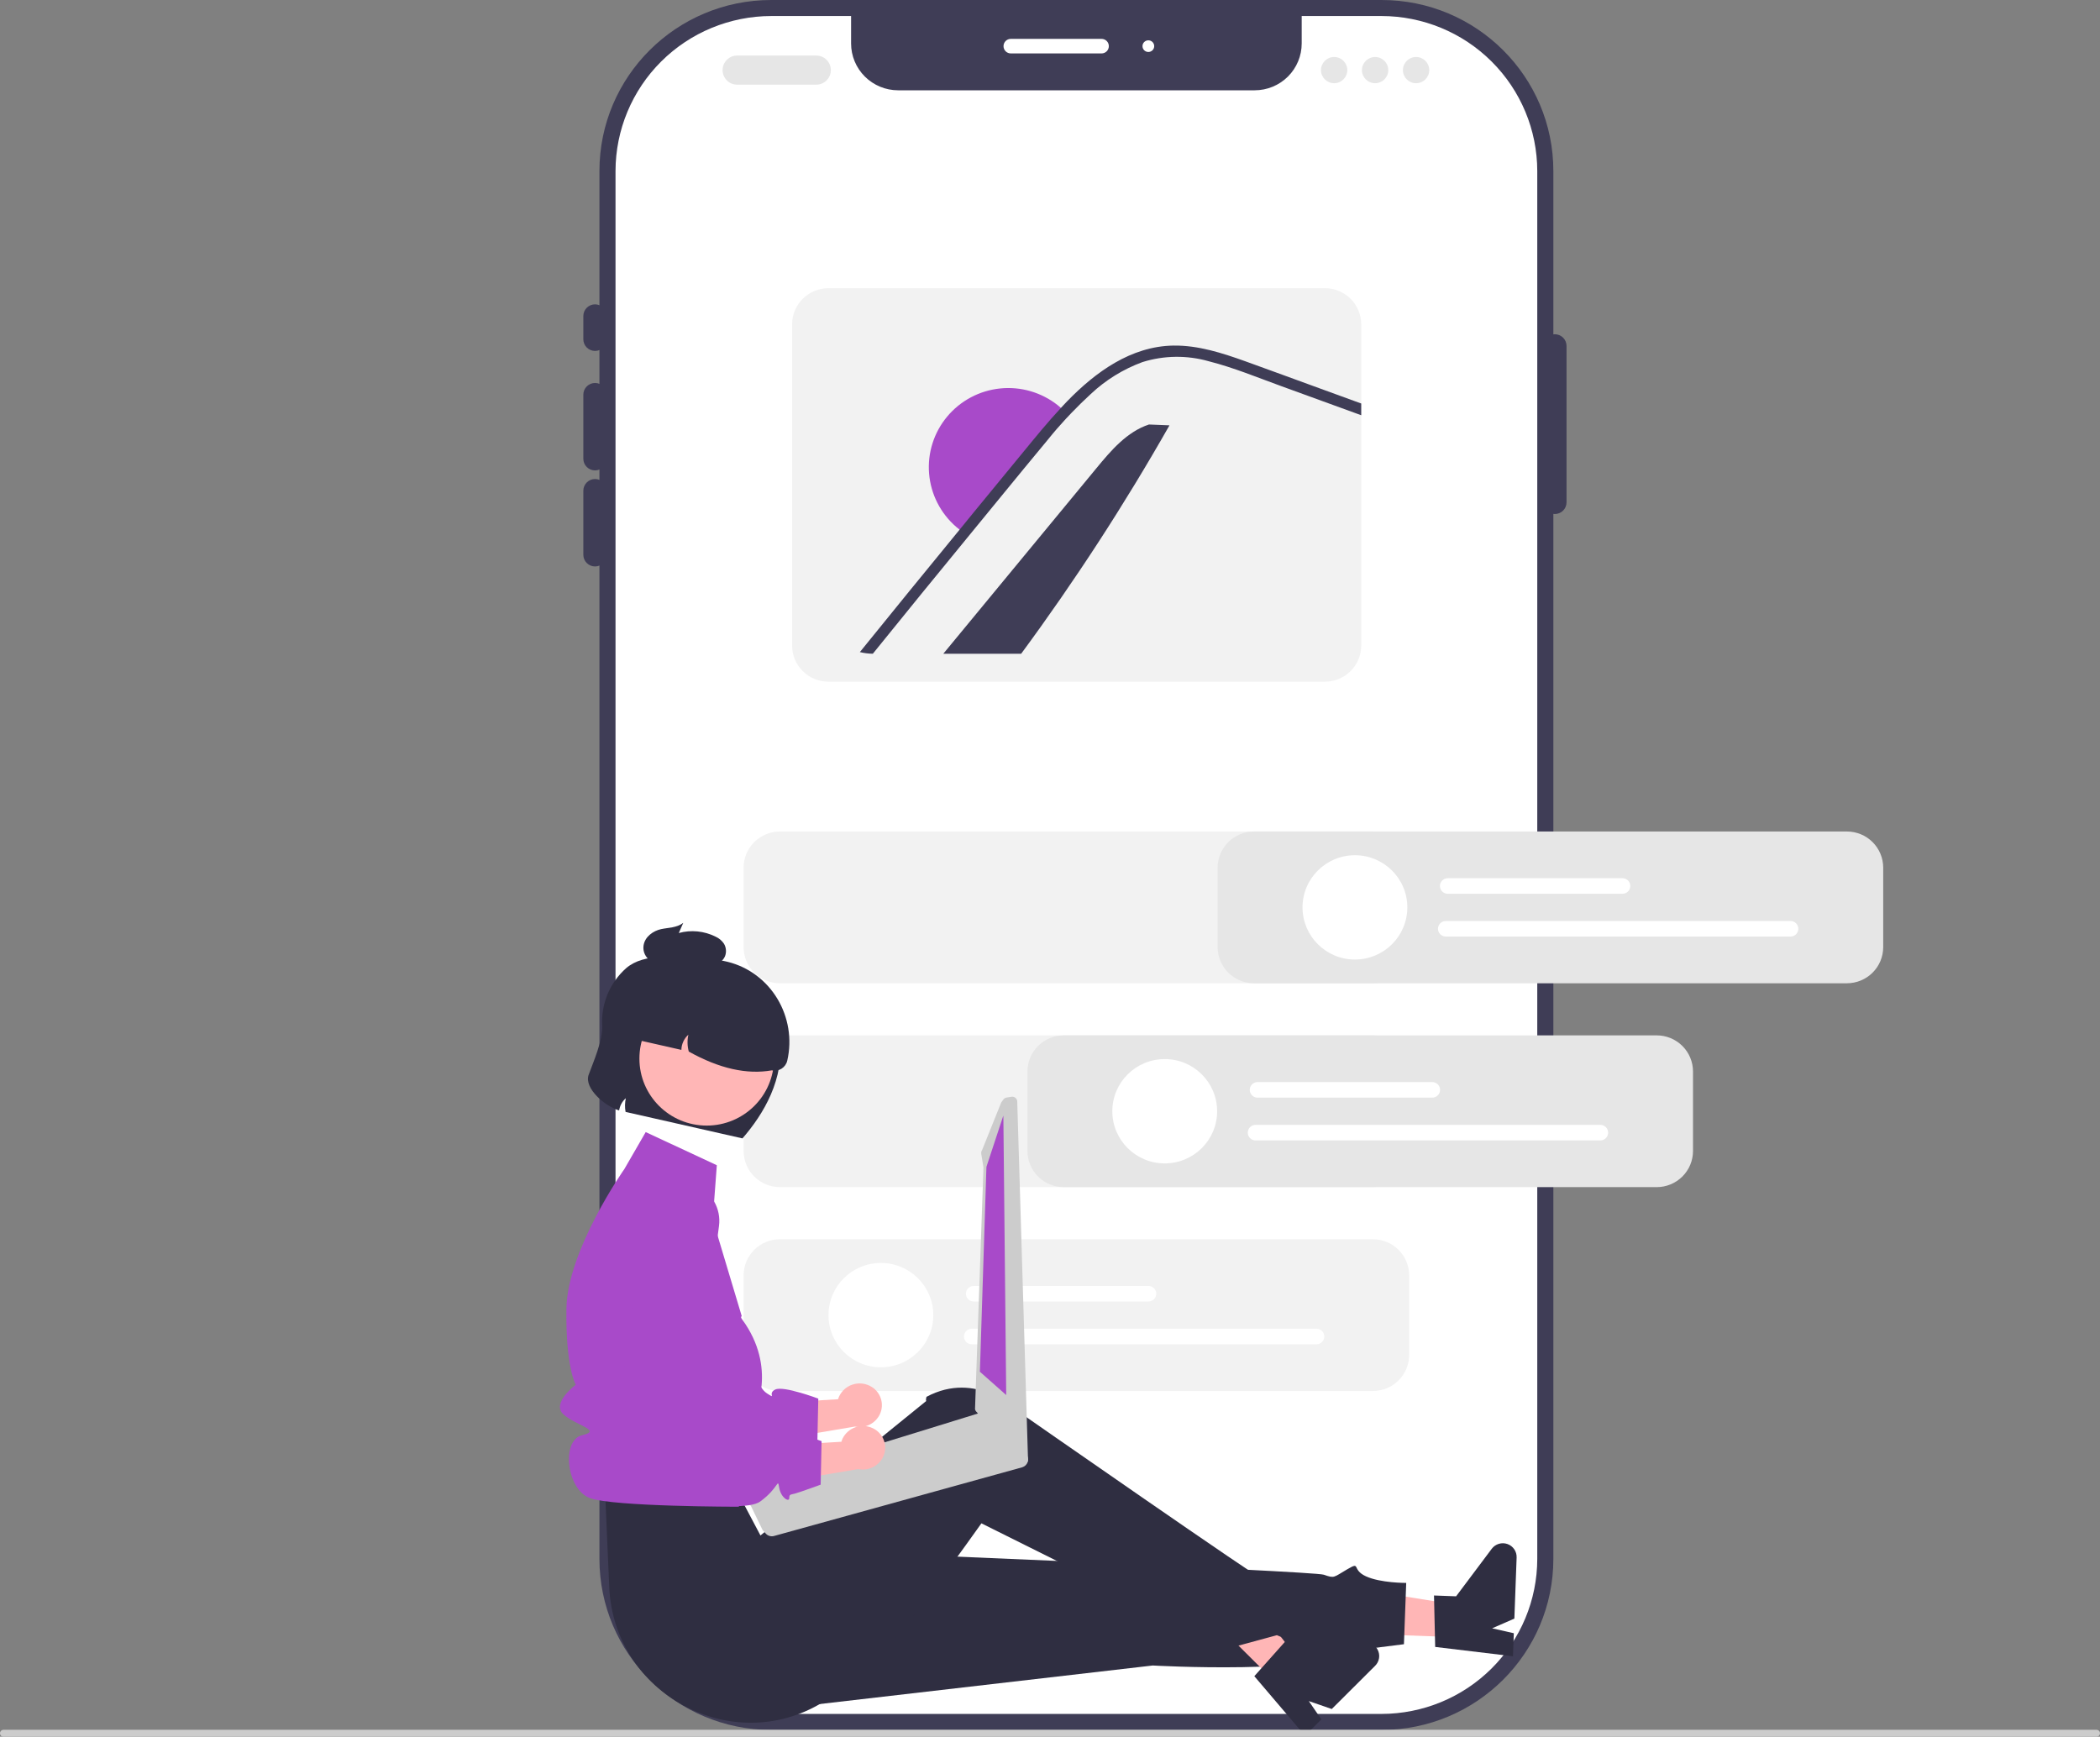 <svg width="133" height="110" viewBox="0 0 133 110" fill="none" xmlns="http://www.w3.org/2000/svg">
<rect x="0" y="0" width="133" height="110" fill="#808080" stroke="none"/>
<g clip-path="url(#clip0_333_2085)">
<path d="M87.495 0H48.847C42.837 0 37.964 4.85 37.964 10.833V98.737C37.964 104.72 42.837 109.57 48.847 109.57H87.495C93.506 109.57 98.379 104.72 98.379 98.737V10.833C98.379 4.85 93.506 0 87.495 0Z" fill="#3F3D56"/>
<path d="M97.36 10.834V98.737C97.357 101.341 96.317 103.836 94.467 105.677C92.618 107.518 90.111 108.553 87.495 108.556H48.848C46.233 108.553 43.725 107.518 41.876 105.677C40.027 103.836 38.986 101.341 38.983 98.737V10.834C38.986 8.231 40.027 5.735 41.876 3.894C43.725 2.053 46.233 1.018 48.848 1.015H53.902V2.753C53.902 3.539 54.216 4.294 54.775 4.85C55.334 5.406 56.092 5.719 56.882 5.719H79.461C80.252 5.719 81.01 5.406 81.569 4.85C82.127 4.294 82.441 3.539 82.441 2.753V1.015H87.495C90.111 1.018 92.618 2.053 94.467 3.894C96.317 5.735 97.357 8.231 97.36 10.834Z" fill="white"/>
<path d="M37.686 22.228C37.49 22.227 37.301 22.15 37.162 22.011C37.023 21.873 36.945 21.685 36.945 21.49V20.014C36.945 19.818 37.023 19.631 37.162 19.492C37.301 19.354 37.489 19.276 37.686 19.276C37.883 19.276 38.071 19.354 38.21 19.492C38.349 19.631 38.427 19.818 38.427 20.014V21.49C38.427 21.685 38.349 21.873 38.21 22.011C38.071 22.15 37.883 22.227 37.686 22.228Z" fill="#3F3D56"/>
<path d="M37.686 29.794C37.49 29.794 37.301 29.716 37.162 29.578C37.023 29.44 36.945 29.252 36.945 29.057V24.995C36.945 24.799 37.023 24.611 37.162 24.473C37.301 24.334 37.489 24.257 37.686 24.257C37.883 24.257 38.071 24.334 38.21 24.473C38.349 24.611 38.427 24.799 38.427 24.995V29.057C38.427 29.252 38.349 29.44 38.21 29.578C38.071 29.716 37.883 29.794 37.686 29.794Z" fill="#3F3D56"/>
<path d="M37.686 35.878C37.49 35.878 37.301 35.8 37.162 35.661C37.023 35.523 36.945 35.336 36.945 35.14V31.078C36.945 30.882 37.023 30.694 37.162 30.556C37.301 30.418 37.489 30.34 37.686 30.34C37.883 30.34 38.071 30.418 38.21 30.556C38.349 30.694 38.427 30.882 38.427 31.078V35.14C38.427 35.336 38.349 35.523 38.21 35.661C38.071 35.8 37.883 35.878 37.686 35.878Z" fill="#3F3D56"/>
<path d="M98.472 32.557C98.275 32.557 98.087 32.48 97.948 32.341C97.809 32.203 97.731 32.015 97.731 31.82V21.908C97.731 21.712 97.809 21.524 97.948 21.386C98.087 21.248 98.275 21.17 98.472 21.17C98.668 21.17 98.857 21.248 98.996 21.386C99.135 21.524 99.213 21.712 99.213 21.908V31.82C99.213 32.015 99.135 32.203 98.996 32.341C98.857 32.48 98.668 32.557 98.472 32.557Z" fill="#3F3D56"/>
<path d="M69.764 3.384H64.019C63.896 3.384 63.778 3.336 63.691 3.249C63.605 3.163 63.556 3.045 63.556 2.923C63.556 2.801 63.605 2.683 63.691 2.597C63.778 2.51 63.896 2.462 64.019 2.462H69.764C69.887 2.462 70.005 2.51 70.092 2.597C70.178 2.683 70.227 2.801 70.227 2.923C70.227 3.045 70.178 3.163 70.092 3.249C70.005 3.336 69.887 3.384 69.764 3.384Z" fill="white"/>
<path d="M72.729 3.292C72.934 3.292 73.1 3.127 73.1 2.923C73.1 2.719 72.934 2.554 72.729 2.554C72.524 2.554 72.358 2.719 72.358 2.923C72.358 3.127 72.524 3.292 72.729 3.292Z" fill="white"/>
<path d="M51.694 5.363H46.69C46.444 5.363 46.209 5.266 46.035 5.093C45.861 4.92 45.764 4.685 45.764 4.441C45.764 4.196 45.861 3.961 46.035 3.788C46.209 3.615 46.444 3.518 46.69 3.518H51.694C51.94 3.518 52.175 3.615 52.349 3.788C52.523 3.961 52.621 4.196 52.621 4.441C52.621 4.685 52.523 4.92 52.349 5.093C52.175 5.266 51.94 5.363 51.694 5.363Z" fill="#E6E6E6"/>
<path d="M84.496 5.271C84.956 5.271 85.329 4.899 85.329 4.441C85.329 3.982 84.956 3.61 84.496 3.61C84.035 3.61 83.662 3.982 83.662 4.441C83.662 4.899 84.035 5.271 84.496 5.271Z" fill="#E6E6E6"/>
<path d="M87.09 5.271C87.551 5.271 87.924 4.899 87.924 4.441C87.924 3.982 87.551 3.61 87.09 3.61C86.63 3.61 86.256 3.982 86.256 4.441C86.256 4.899 86.63 5.271 87.09 5.271Z" fill="#E6E6E6"/>
<path d="M89.685 5.271C90.146 5.271 90.519 4.899 90.519 4.441C90.519 3.982 90.146 3.61 89.685 3.61C89.224 3.61 88.851 3.982 88.851 4.441C88.851 4.899 89.224 5.271 89.685 5.271Z" fill="#E6E6E6"/>
<path d="M83.913 18.254H52.464C51.854 18.255 51.27 18.496 50.84 18.925C50.409 19.353 50.166 19.935 50.166 20.541V40.889C50.166 41.495 50.409 42.077 50.84 42.506C51.27 42.934 51.854 43.176 52.464 43.176H83.913C84.522 43.176 85.106 42.935 85.537 42.506C85.968 42.077 86.21 41.496 86.211 40.889V20.541C86.21 19.935 85.968 19.353 85.537 18.924C85.106 18.495 84.522 18.254 83.913 18.254Z" fill="#F2F2F2"/>
<path d="M74.067 26.94C71.225 31.942 68.089 36.772 64.674 41.406H59.743C62.973 37.489 66.206 33.572 69.441 29.654C70.369 28.527 71.376 27.345 72.768 26.887L74.067 26.94Z" fill="#3F3D56"/>
<path d="M67.513 26.138C66.998 26.672 66.505 27.227 66.041 27.803C65.02 29.028 64.013 30.263 63.002 31.495C62.372 32.261 61.743 33.027 61.12 33.794C60.923 33.667 60.735 33.526 60.559 33.371C59.565 32.512 58.949 31.3 58.842 29.994C58.735 28.689 59.146 27.393 59.987 26.386C60.828 25.378 62.032 24.738 63.342 24.604C64.651 24.469 65.961 24.85 66.991 25.666C67.177 25.81 67.351 25.968 67.513 26.138Z" fill="#A84AC9"/>
<path d="M86.211 25.557V26.3L85.877 26.178L81.183 24.47C79.654 23.915 78.129 23.28 76.55 22.88C75.176 22.489 73.717 22.508 72.354 22.934C71.139 23.381 70.027 24.068 69.085 24.953C68.668 25.337 68.264 25.73 67.873 26.138C67.745 26.272 67.617 26.407 67.491 26.542C67.113 26.951 66.748 27.37 66.401 27.803C65.38 29.028 64.372 30.264 63.362 31.494C62.732 32.262 62.102 33.027 61.479 33.793C59.4 36.325 57.333 38.863 55.279 41.406C55.002 41.403 54.726 41.368 54.458 41.302C56.553 38.711 58.659 36.126 60.775 33.547C60.823 33.489 60.871 33.429 60.92 33.37C61.168 33.062 61.422 32.752 61.674 32.444C62.728 31.159 63.783 29.874 64.839 28.591C65.606 27.658 66.368 26.721 67.195 25.835C67.245 25.778 67.297 25.723 67.35 25.666C67.43 25.581 67.51 25.498 67.591 25.411C69.387 23.564 71.628 21.932 74.311 21.888C75.89 21.864 77.415 22.362 78.883 22.887C80.464 23.457 82.039 24.037 83.618 24.612L86.211 25.557Z" fill="#3F3D56"/>
<path d="M86.95 88.102H49.393C48.784 88.102 48.2 87.861 47.769 87.432C47.338 87.003 47.096 86.422 47.095 85.815V80.777C47.096 80.171 47.338 79.589 47.769 79.16C48.2 78.732 48.784 78.491 49.393 78.49H86.95C87.559 78.491 88.143 78.732 88.574 79.16C89.005 79.589 89.247 80.171 89.248 80.777V85.815C89.247 86.422 89.005 87.003 88.574 87.432C88.143 87.861 87.559 88.102 86.95 88.102Z" fill="#F2F2F2"/>
<path d="M86.95 62.278H49.393C48.784 62.277 48.2 62.036 47.769 61.607C47.338 61.178 47.096 60.597 47.095 59.99V54.952C47.096 54.346 47.338 53.765 47.769 53.336C48.2 52.907 48.784 52.666 49.393 52.665H86.95C87.559 52.666 88.143 52.907 88.574 53.336C89.005 53.765 89.247 54.346 89.248 54.952V59.99C89.247 60.597 89.005 61.178 88.574 61.607C88.143 62.036 87.559 62.277 86.95 62.278Z" fill="#F2F2F2"/>
<path d="M86.95 75.19H49.393C48.784 75.189 48.2 74.948 47.769 74.519C47.338 74.091 47.096 73.509 47.095 72.903V67.865C47.096 67.258 47.338 66.677 47.769 66.248C48.2 65.819 48.784 65.578 49.393 65.578H86.95C87.559 65.578 88.143 65.819 88.574 66.248C89.005 66.677 89.247 67.258 89.248 67.865V72.903C89.247 73.509 89.005 74.091 88.574 74.519C88.143 74.948 87.559 75.189 86.95 75.19Z" fill="#F2F2F2"/>
<path d="M72.735 82.434H61.669C61.538 82.434 61.412 82.382 61.319 82.29C61.226 82.197 61.174 82.072 61.174 81.941C61.174 81.81 61.226 81.685 61.319 81.593C61.412 81.5 61.538 81.448 61.669 81.448H72.735C72.866 81.448 72.992 81.5 73.085 81.593C73.178 81.685 73.23 81.81 73.23 81.941C73.23 82.072 73.178 82.197 73.085 82.29C72.992 82.382 72.866 82.434 72.735 82.434Z" fill="white"/>
<path d="M83.377 85.144H61.545C61.413 85.144 61.288 85.092 61.195 84.999C61.102 84.907 61.05 84.782 61.05 84.651C61.05 84.52 61.102 84.395 61.195 84.303C61.288 84.21 61.413 84.158 61.545 84.158H83.377C83.509 84.158 83.635 84.21 83.728 84.303C83.82 84.395 83.873 84.52 83.873 84.651C83.873 84.782 83.82 84.907 83.728 84.999C83.635 85.092 83.509 85.144 83.377 85.144Z" fill="white"/>
<path d="M55.79 86.6C57.623 86.6 59.109 85.121 59.109 83.296C59.109 81.472 57.623 79.992 55.79 79.992C53.957 79.992 52.471 81.472 52.471 83.296C52.471 85.121 53.957 86.6 55.79 86.6Z" fill="white"/>
<path d="M55.05 87.758C54.712 87.601 54.325 87.581 53.971 87.703C53.618 87.826 53.327 88.08 53.16 88.413C53.127 88.481 53.099 88.552 53.078 88.624L48.08 88.922L47.339 91.499L54.142 90.355C54.451 90.419 54.773 90.38 55.058 90.243C55.342 90.106 55.573 89.879 55.715 89.597C55.794 89.437 55.84 89.262 55.851 89.083C55.862 88.904 55.837 88.725 55.779 88.556C55.72 88.387 55.629 88.231 55.51 88.097C55.391 87.962 55.246 87.853 55.084 87.775C55.073 87.769 55.062 87.764 55.05 87.758Z" fill="#FFB6B6"/>
<path d="M44.018 75.045C43.689 74.911 43.334 74.849 42.979 74.864C42.623 74.878 42.275 74.969 41.958 75.129C41.64 75.289 41.361 75.516 41.14 75.793C40.918 76.07 40.759 76.392 40.674 76.736L39.3 82.259L39.558 91.922C39.558 91.922 46.731 93.292 47.935 92.411C49.139 91.53 49.026 90.875 49.139 91.53C49.252 92.186 49.769 92.461 49.776 92.2C49.783 91.939 49.841 91.984 50.141 91.906C50.441 91.827 51.766 91.341 51.766 91.341L51.825 88.586C51.825 88.586 49.636 87.76 49.105 88.007C48.574 88.253 49.218 88.662 48.574 88.253C47.929 87.844 47.859 86.553 47.749 87.716C47.639 88.88 47.316 89.097 46.833 88.579C46.35 88.062 44.112 88.392 44.112 88.392L45.536 77.651C45.608 77.111 45.498 76.562 45.223 76.091C44.949 75.619 44.525 75.252 44.018 75.045Z" fill="#A84AC9"/>
<path d="M92.32 103.7L92.395 101.666L84.546 100.408L84.435 103.411L92.32 103.7Z" fill="#FFB6B6"/>
<path d="M90.895 104.313L90.82 101.055L92.219 101.107L94.478 98.095C94.59 97.946 94.746 97.837 94.925 97.783C95.103 97.729 95.294 97.733 95.47 97.795C95.646 97.856 95.797 97.972 95.902 98.126C96.007 98.279 96.06 98.462 96.053 98.648L95.91 102.518L94.501 103.134L95.875 103.445L95.821 104.904L90.895 104.313Z" fill="#2F2E41"/>
<path d="M48.146 108.366L73.006 105.489C73.006 105.489 83.741 106.106 86.26 104.475L88.916 104.141L89.06 100.258C89.06 100.258 87.436 100.27 86.502 99.837C85.568 99.404 86.217 98.874 85.326 99.395C84.436 99.916 84.53 99.979 83.842 99.739C83.153 99.5 51.587 98.215 51.587 98.215L48.146 108.366Z" fill="#2F2E41"/>
<path d="M80.904 106.681L82.35 105.24L77.456 99.005L75.322 101.131L80.904 106.681Z" fill="#FFB6B6"/>
<path d="M79.441 106.166L81.613 103.727L82.603 104.712L86.317 104.033C86.501 104 86.69 104.025 86.858 104.107C87.025 104.188 87.163 104.32 87.249 104.485C87.336 104.649 87.368 104.836 87.34 105.02C87.312 105.204 87.226 105.373 87.094 105.505L84.345 108.245L82.891 107.743L83.686 108.901L82.649 109.934L79.441 106.166Z" fill="#2F2E41"/>
<path d="M38.338 94.815L38.586 100.533C38.877 107.265 46.324 111.339 52.1 107.824C52.206 107.759 52.313 107.692 52.42 107.623C52.42 107.623 54.61 107.038 54.543 106.111C54.477 105.184 55.012 104.733 55.485 104.986C55.958 105.238 62.156 96.484 62.156 96.484C62.156 96.484 75.032 102.877 77.873 104.382L80.87 103.569C80.87 103.569 81.998 104.099 81.592 103.332C81.186 102.565 81.113 102.933 80.988 102.097C80.863 101.261 80.544 100.225 80.35 100.269C80.156 100.313 64.42 89.35 64.42 89.35C64.42 89.35 61.857 86.767 58.677 88.472C58.61 88.723 58.667 88.732 58.667 88.732L48.162 97.252L46.678 94.446L38.338 94.815Z" fill="#2F2E41"/>
<path d="M45.399 73.804L40.895 71.703L39.547 74.038C39.547 74.038 35.925 79.182 35.873 82.893C35.82 86.604 36.463 87.708 36.463 87.708C36.463 87.708 34.901 88.87 35.682 89.58C36.463 90.29 38.191 90.597 36.864 90.905C35.536 91.213 35.873 94.33 37.355 94.883C38.838 95.437 46.8 95.432 46.8 95.432C46.728 95.19 46.723 94.934 46.785 94.689C46.846 94.445 46.972 94.222 47.15 94.042C47.767 93.426 48.323 93.868 47.767 92.909C47.211 91.951 46.285 92.504 47.026 91.213C47.767 89.921 47.767 89.536 47.767 89.536C47.767 89.536 49.278 86.673 47.002 83.567C46.863 83.378 46.98 83.371 46.98 83.371L45.142 77.24L45.399 73.804Z" fill="#A84AC9"/>
<path d="M38.14 64.969C38.178 65.916 37.579 67.258 37.284 68.067C36.968 68.932 38.336 70.08 39.212 70.332C39.257 70.032 39.408 69.758 39.636 69.557C39.573 69.843 39.567 70.138 39.62 70.426L47.023 72.103C48.355 70.568 49.694 68.361 49.402 65.7C49.472 65.194 49.39 64.679 49.167 64.22C48.944 63.761 48.59 63.377 48.149 63.117L44.406 60.916C42.814 60.556 40.81 60.338 39.66 61.318C39.146 61.773 38.742 62.338 38.479 62.97C38.216 63.603 38.1 64.286 38.14 64.969Z" fill="#2F2E41"/>
<path d="M44.758 71.292C47.112 71.292 49.02 69.393 49.02 67.05C49.02 64.707 47.112 62.807 44.758 62.807C42.404 62.807 40.496 64.707 40.496 67.05C40.496 69.393 42.404 71.292 44.758 71.292Z" fill="#FFB6B6"/>
<path d="M39.764 64.783L39.559 65.683L43.154 66.497C43.158 66.316 43.199 66.136 43.275 65.971C43.351 65.805 43.46 65.657 43.597 65.536C43.519 65.889 43.528 66.255 43.623 66.603C45.562 67.687 47.31 68.07 48.877 67.794C49.089 67.842 49.312 67.804 49.497 67.689C49.681 67.573 49.812 67.39 49.86 67.179C50.491 64.421 48.839 61.603 46.082 60.919C45.412 60.752 44.715 60.72 44.033 60.825C43.35 60.93 42.695 61.169 42.107 61.529C41.519 61.889 41.008 62.362 40.606 62.921C40.204 63.48 39.917 64.113 39.764 64.783Z" fill="#2F2E41"/>
<path d="M41.867 58.85C42.341 58.747 42.843 58.772 43.272 58.453L42.99 59.095C43.77 58.882 44.601 58.965 45.323 59.327C45.537 59.423 45.72 59.577 45.851 59.772C45.921 59.889 45.963 60.021 45.975 60.158C45.987 60.294 45.969 60.431 45.92 60.559C45.874 60.669 45.806 60.768 45.719 60.85C45.632 60.932 45.529 60.995 45.416 61.035C45.217 61.095 45.008 61.117 44.8 61.1C43.925 61.079 43.05 61.059 42.175 61.039C41.841 61.059 41.508 60.995 41.207 60.851C41.046 60.753 40.918 60.61 40.839 60.44C40.759 60.27 40.731 60.081 40.757 59.895C40.841 59.311 41.393 58.952 41.867 58.85Z" fill="#2F2E41"/>
<path d="M64.989 92.101C64.978 92.089 64.967 92.078 64.954 92.069C64.922 92.032 64.883 92.002 64.84 91.98L64.528 91.814L62.457 89.526C62.337 89.464 62.198 89.45 62.068 89.489L62.063 89.49L61.176 89.763L60.413 89.999L59.347 90.328L52.089 92.565L47.318 94.035C47.189 94.076 47.081 94.165 47.018 94.284C46.954 94.403 46.94 94.542 46.979 94.671C47.001 94.742 47.038 94.808 47.088 94.864L47.24 95.032L47.558 95.385L48.296 96.907L48.501 97.135C48.566 97.207 48.65 97.259 48.745 97.285C48.839 97.312 48.938 97.311 49.032 97.283L64.75 92.932C64.831 92.906 64.905 92.86 64.965 92.799C65.025 92.737 65.068 92.662 65.092 92.58C65.115 92.498 65.118 92.411 65.1 92.328C65.082 92.244 65.044 92.166 64.989 92.101Z" fill="#CCCCCC"/>
<path d="M64.055 69.466L63.751 69.516C63.668 69.529 63.593 69.576 63.544 69.644L63.41 69.83L62.2 72.841C62.151 72.91 62.131 72.996 62.145 73.079L62.287 73.937L61.751 89.248C61.764 89.327 61.807 89.398 61.871 89.448L64.219 92.575L64.274 92.618L64.392 92.711C64.453 92.757 64.528 92.781 64.605 92.778L64.805 92.768C64.85 92.766 64.894 92.754 64.935 92.734C64.975 92.713 65.011 92.685 65.039 92.649C65.068 92.614 65.088 92.574 65.1 92.53C65.112 92.487 65.114 92.441 65.106 92.397L64.424 69.728C64.411 69.645 64.364 69.571 64.295 69.522C64.226 69.472 64.141 69.453 64.057 69.466L64.055 69.466Z" fill="#CCCCCC"/>
<path d="M63.546 70.656L62.474 73.905L62.06 86.883L63.727 88.359L63.546 70.656Z" fill="#A84AC9"/>
<path d="M55.259 90.452C54.921 90.295 54.533 90.275 54.18 90.397C53.827 90.519 53.536 90.774 53.368 91.106C53.336 91.175 53.308 91.245 53.287 91.318L48.289 91.615L47.548 94.193L54.351 93.049C54.66 93.113 54.982 93.073 55.267 92.936C55.551 92.799 55.782 92.573 55.924 92.291C56.083 91.966 56.106 91.591 55.988 91.25C55.87 90.908 55.62 90.627 55.293 90.468C55.282 90.463 55.271 90.457 55.259 90.452Z" fill="#FFB6B6"/>
<path d="M44.227 77.739C43.898 77.605 43.543 77.543 43.188 77.557C42.832 77.572 42.484 77.662 42.166 77.823C41.849 77.983 41.57 78.209 41.349 78.487C41.127 78.764 40.968 79.085 40.883 79.429L39.509 84.953L39.767 94.615C39.767 94.615 46.94 95.985 48.144 95.105C49.348 94.224 49.235 93.569 49.348 94.224C49.461 94.879 49.978 95.155 49.985 94.894C49.992 94.633 50.05 94.678 50.35 94.599C50.651 94.52 51.975 94.035 51.975 94.035L52.034 91.28C52.034 91.28 49.845 90.454 49.314 90.7C48.782 90.947 49.427 91.356 48.782 90.947C48.138 90.537 48.068 89.247 47.958 90.41C47.848 91.573 47.525 91.79 47.042 91.273C46.559 90.755 44.322 91.086 44.322 91.086L45.745 80.345C45.817 79.804 45.707 79.256 45.432 78.784C45.157 78.313 44.734 77.945 44.227 77.739Z" fill="#A84AC9"/>
<path d="M9.76092e-07 109.781C-8.53968e-05 109.809 0.006 109.838 0.017 109.865C0.028 109.891 0.044 109.916 0.064 109.936C0.085 109.956 0.109 109.973 0.136 109.984C0.163 109.995 0.192 110 0.221 110H132.779C132.838 110 132.894 109.977 132.935 109.936C132.977 109.895 133 109.839 133 109.781C133 109.722 132.977 109.666 132.935 109.625C132.894 109.584 132.838 109.561 132.779 109.561H0.221C0.192 109.561 0.163 109.567 0.136 109.578C0.109 109.589 0.085 109.605 0.064 109.625C0.044 109.646 0.028 109.67 0.017 109.696C0.006 109.723 -8.44058e-05 109.752 9.76092e-07 109.781Z" fill="#CCCCCC"/>
<path d="M116.972 62.278H79.415C78.806 62.277 78.222 62.036 77.791 61.607C77.36 61.178 77.118 60.597 77.117 59.99V54.952C77.118 54.346 77.36 53.765 77.791 53.336C78.222 52.907 78.806 52.666 79.415 52.665H116.972C117.581 52.666 118.165 52.907 118.596 53.336C119.027 53.765 119.269 54.346 119.27 54.952V59.99C119.269 60.597 119.027 61.178 118.596 61.607C118.165 62.036 117.581 62.277 116.972 62.278Z" fill="#E6E6E6"/>
<path d="M102.757 56.609H91.691C91.559 56.609 91.434 56.557 91.341 56.465C91.248 56.372 91.196 56.247 91.196 56.116C91.196 55.986 91.248 55.86 91.341 55.768C91.434 55.676 91.559 55.624 91.691 55.624H102.757C102.888 55.624 103.014 55.676 103.107 55.768C103.2 55.86 103.252 55.986 103.252 56.116C103.252 56.247 103.2 56.372 103.107 56.465C103.014 56.557 102.888 56.609 102.757 56.609Z" fill="white"/>
<path d="M113.4 59.319H91.567C91.436 59.319 91.31 59.267 91.217 59.175C91.124 59.083 91.072 58.957 91.072 58.827C91.072 58.696 91.124 58.571 91.217 58.478C91.31 58.386 91.436 58.334 91.567 58.334H113.4C113.531 58.334 113.657 58.386 113.75 58.478C113.842 58.571 113.895 58.696 113.895 58.827C113.895 58.957 113.842 59.083 113.75 59.175C113.657 59.267 113.531 59.319 113.4 59.319Z" fill="white"/>
<path d="M85.812 60.775C87.645 60.775 89.131 59.296 89.131 57.471C89.131 55.647 87.645 54.168 85.812 54.168C83.979 54.168 82.493 55.647 82.493 57.471C82.493 59.296 83.979 60.775 85.812 60.775Z" fill="white"/>
<path d="M104.926 75.19H67.369C66.76 75.189 66.176 74.948 65.745 74.519C65.314 74.091 65.072 73.509 65.071 72.903V67.865C65.072 67.258 65.314 66.677 65.745 66.248C66.176 65.819 66.76 65.578 67.369 65.578H104.926C105.535 65.578 106.119 65.819 106.55 66.248C106.981 66.677 107.223 67.258 107.224 67.865V72.903C107.223 73.509 106.981 74.091 106.55 74.519C106.119 74.948 105.535 75.189 104.926 75.19Z" fill="#E6E6E6"/>
<path d="M90.711 69.522H79.645C79.514 69.522 79.388 69.47 79.295 69.377C79.202 69.285 79.15 69.159 79.15 69.029C79.15 68.898 79.202 68.773 79.295 68.68C79.388 68.588 79.514 68.536 79.645 68.536H90.711C90.842 68.536 90.968 68.588 91.061 68.68C91.154 68.773 91.206 68.898 91.206 69.029C91.206 69.159 91.154 69.285 91.061 69.377C90.968 69.47 90.842 69.522 90.711 69.522Z" fill="white"/>
<path d="M101.354 72.232H79.521C79.39 72.232 79.264 72.18 79.171 72.087C79.078 71.995 79.026 71.87 79.026 71.739C79.026 71.608 79.078 71.483 79.171 71.39C79.264 71.298 79.39 71.246 79.521 71.246H101.354C101.485 71.246 101.611 71.298 101.704 71.39C101.796 71.483 101.849 71.608 101.849 71.739C101.849 71.87 101.796 71.995 101.704 72.087C101.611 72.18 101.485 72.232 101.354 72.232Z" fill="white"/>
<path d="M73.766 73.687C75.599 73.687 77.085 72.208 77.085 70.384C77.085 68.559 75.599 67.08 73.766 67.08C71.933 67.08 70.447 68.559 70.447 70.384C70.447 72.208 71.933 73.687 73.766 73.687Z" fill="white"/>
</g>
<defs>
<clipPath id="clip0_333_2085">
<rect width="133" height="110" fill="white"/>
</clipPath>
</defs>
</svg>
